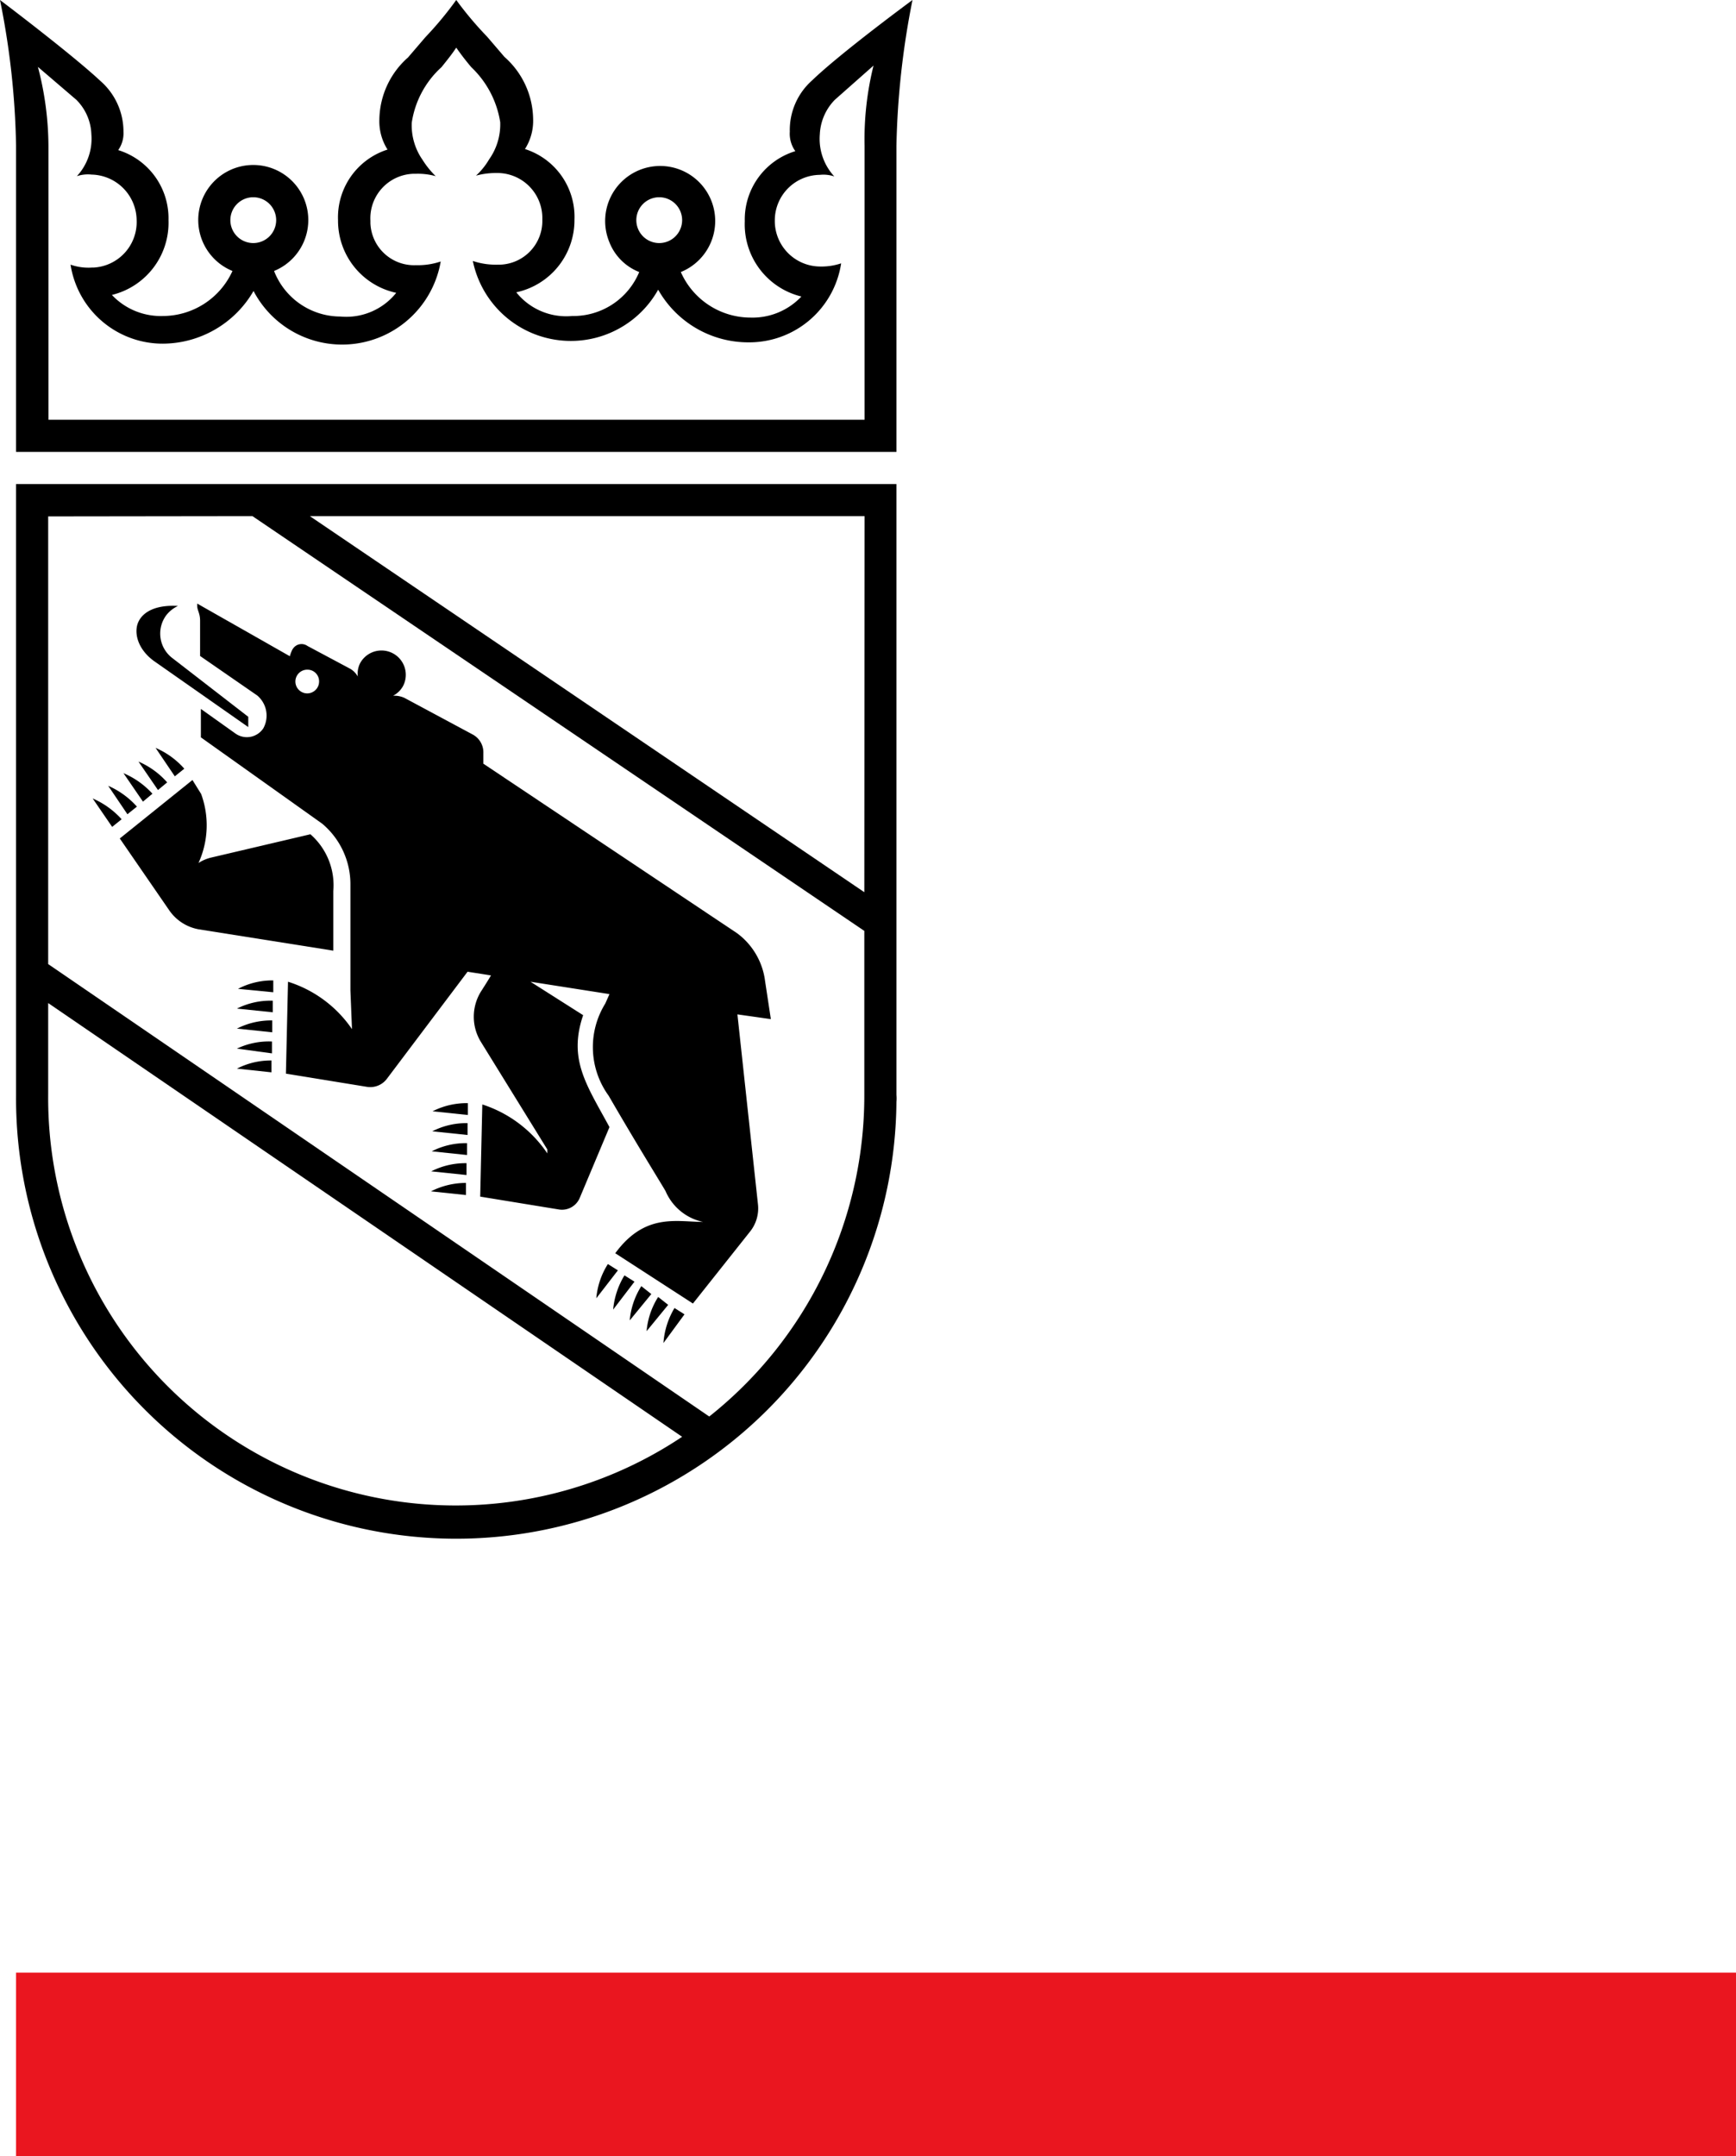 <svg id="Ebene_1" data-name="Ebene 1" xmlns="http://www.w3.org/2000/svg" viewBox="0 0 65.94 81.88">
  <g id="Gruppe_36" data-name="Gruppe 36">
    <rect id="Rechteck_26" data-name="Rechteck 26" x="0.61" y="74.91" width="65.33" height="6.97" fill="#ea161f"/>
    <path id="Pfad_46" data-name="Pfad 46" d="M7.6,24.91l2.17,1.5A1,1,0,0,1,10,27.66a.75.75,0,0,1-1.05.2h0l-1.32-.94V28l4.61,3.28a3,3,0,0,1,1.07,2.33v4l.06,1.47a4.61,4.61,0,0,0-2.43-1.8l-.08,3.49,3.07.5a.79.79,0,0,0,.77-.31l3.06-4.06.89.14s-.11.19-.38.61a1.82,1.82,0,0,0,0,1.92l2.52,4.08v.15a4.73,4.73,0,0,0-2.47-1.86l-.08,3.5,3,.49a.73.73,0,0,0,.78-.44l1.13-2.69c-.88-1.62-1.57-2.57-1-4.25l-2-1.27,3,.47-.16.36a3.14,3.14,0,0,0,.13,3.5c1.07,1.85,2,3.34,2.16,3.62a2,2,0,0,0,1.42,1.17c-1,0-2.2-.35-3.33,1.19l2.95,1.91,2.16-2.72a1.41,1.41,0,0,0,.31-1.05l-.78-7.21,1.27.18-.22-1.45A2.67,2.67,0,0,0,28,35.44L18.36,29v-.4a.77.77,0,0,0-.39-.7l-2.61-1.4a.92.92,0,0,0-.43-.08.9.9,0,0,0,.38-.37.92.92,0,1,0-1.64-.85.91.91,0,0,0-.08.49.78.78,0,0,0-.28-.29l-1.63-.87a.39.39,0,0,0-.55.1.41.41,0,0,0-.05.09,1.18,1.18,0,0,0-.07.2l-3.52-2V23c0,.18.11.28.11.57v1.35Zm4.08.52a.44.44,0,0,1,.44.44.45.45,0,1,1-.45-.44Z"/>
    <path id="Pfad_47" data-name="Pfad 47" d="M5.86,25.11l3.57,2.5v-.39L6.56,25a1.17,1.17,0,0,1-.25-1.63,1.22,1.22,0,0,1,.45-.36c-.85-.05-1.34.23-1.51.62S5.22,24.65,5.86,25.11Z"/>
    <path id="Pfad_48" data-name="Pfad 48" d="M12.66,33.84a2.57,2.57,0,0,0-.87-2.16L8,32.57a1.57,1.57,0,0,0-.46.2,3.45,3.45,0,0,0,.1-2.62l-.33-.53L4.55,31.84l1.88,2.73a1.73,1.73,0,0,0,1.12.72l5.11.81Z"/>
    <path id="Pfad_49" data-name="Pfad 49" d="M4.62,31.11a3.19,3.19,0,0,0-1.1-.79l.74,1.08Z"/>
    <path id="Pfad_50" data-name="Pfad 50" d="M5.2,30.63a3.15,3.15,0,0,0-1.09-.79l.73,1.08Z"/>
    <path id="Pfad_51" data-name="Pfad 51" d="M5.79,30.14a3.16,3.16,0,0,0-1.1-.78l.74,1.08Z"/>
    <path id="Pfad_52" data-name="Pfad 52" d="M6,30l.35-.29a3.06,3.06,0,0,0-1.09-.79Z"/>
    <path id="Pfad_53" data-name="Pfad 53" d="M7,29.19a3.06,3.06,0,0,0-1.09-.79l.73,1.08Z"/>
    <path id="Pfad_54" data-name="Pfad 54" d="M10.38,37.68v-.45a2.82,2.82,0,0,0-1.34.32Z"/>
    <path id="Pfad_55" data-name="Pfad 55" d="M10.36,38.44V38A2.84,2.84,0,0,0,9,38.3Z"/>
    <path id="Pfad_56" data-name="Pfad 56" d="M10.34,39.2v-.45A2.86,2.86,0,0,0,9,39.06Z"/>
    <path id="Pfad_57" data-name="Pfad 57" d="M10.33,40v-.45A2.81,2.81,0,0,0,9,39.82Z"/>
    <path id="Pfad_58" data-name="Pfad 58" d="M10.31,40.72v-.45A2.81,2.81,0,0,0,9,40.58Z"/>
    <path id="Pfad_59" data-name="Pfad 59" d="M17.77,42.34v-.45a2.86,2.86,0,0,0-1.34.31Z"/>
    <path id="Pfad_60" data-name="Pfad 60" d="M17.76,43.1v-.45a2.81,2.81,0,0,0-1.34.31Z"/>
    <path id="Pfad_61" data-name="Pfad 61" d="M17.74,43.86v-.45a2.81,2.81,0,0,0-1.34.31Z"/>
    <path id="Pfad_62" data-name="Pfad 62" d="M17.72,44.62v-.45a2.86,2.86,0,0,0-1.34.31Z"/>
    <path id="Pfad_63" data-name="Pfad 63" d="M17.7,45.38v-.46a2.93,2.93,0,0,0-1.33.32Z"/>
    <path id="Pfad_64" data-name="Pfad 64" d="M23.09,48a2.88,2.88,0,0,0-.44,1.3l.82-1.06Z"/>
    <path id="Pfad_65" data-name="Pfad 65" d="M23.72,48.43a3,3,0,0,0-.43,1.3l.81-1.06Z"/>
    <path id="Pfad_66" data-name="Pfad 66" d="M24.36,48.84a2.88,2.88,0,0,0-.44,1.3l.82-1Z"/>
    <path id="Pfad_67" data-name="Pfad 67" d="M25,49.25a2.88,2.88,0,0,0-.44,1.3l.82-1Z"/>
    <path id="Pfad_68" data-name="Pfad 68" d="M25.2,51,26,49.91l-.38-.24A3,3,0,0,0,25.2,51Z"/>
    <path id="Pfad_69" data-name="Pfad 69" d="M.61,41.58a16.72,16.72,0,0,0,33.44.26,1.13,1.13,0,0,0,0-.26V18.38H.61Zm1.22,0V38.09L25.91,54.56a15.48,15.48,0,0,1-24.08-13Zm31-7.7L11.77,19.6H32.84ZM9.59,19.6,32.83,35.35v6.23a15.55,15.55,0,0,1-5.89,12.21L1.83,36.61v-17Z"/>
    <path id="Pfad_70" data-name="Pfad 70" d="M30.85,3.05A2.52,2.52,0,0,0,30,5a1.13,1.13,0,0,0,.21.74,2.71,2.71,0,0,0-1.92,2.66,2.82,2.82,0,0,0,2.15,2.86,2.55,2.55,0,0,1-1.93.8,2.9,2.9,0,0,1-2.65-1.73,2.09,2.09,0,1,0-2.72-1.15,2,2,0,0,0,1.14,1.15A2.71,2.71,0,0,1,21.73,12a2.43,2.43,0,0,1-2.12-.9,2.8,2.8,0,0,0,2.21-2.76,2.7,2.7,0,0,0-1.88-2.68,2,2,0,0,0,.31-1.15,3.2,3.2,0,0,0-1.09-2.35l-.66-.77A13.26,13.26,0,0,1,17.33,0a13.26,13.26,0,0,1-1.17,1.41l-.66.77a3.2,3.2,0,0,0-1.09,2.35,2,2,0,0,0,.31,1.15,2.7,2.7,0,0,0-1.88,2.68,2.8,2.8,0,0,0,2.21,2.76,2.43,2.43,0,0,1-2.12.9,2.71,2.71,0,0,1-2.52-1.73,2.09,2.09,0,1,0-1.58,0A2.91,2.91,0,0,1,6.18,12a2.55,2.55,0,0,1-1.93-.8A2.82,2.82,0,0,0,6.4,8.36,2.71,2.71,0,0,0,4.49,5.7,1.11,1.11,0,0,0,4.69,5a2.55,2.55,0,0,0-.87-1.92C2.72,2.05,0,0,0,0A30.3,30.3,0,0,1,.61,5.53V17.16H34.05V5.53A31.21,31.21,0,0,1,34.66,0S31.94,2,30.85,3.05ZM24.17,8.36a.87.87,0,1,1,.87.87h0A.87.87,0,0,1,24.17,8.36Zm-15.42,0a.87.87,0,1,1,.87.87A.87.87,0,0,1,8.75,8.36ZM32.84,5.54v10.4h-31V5.54a12,12,0,0,0-.4-3L2.9,3.79a1.94,1.94,0,0,1,.57,1.3,2.09,2.09,0,0,1-.55,1.6,1.33,1.33,0,0,1,.56-.06A1.75,1.75,0,0,1,5.19,8.36a1.73,1.73,0,0,1-1.63,1.8H3.5a2.06,2.06,0,0,1-.82-.11,3.54,3.54,0,0,0,3.51,3,4,4,0,0,0,3.44-2,3.8,3.8,0,0,0,7.11-1.12,2.72,2.72,0,0,1-.94.14,1.66,1.66,0,0,1-1.73-1.59v-.1a1.69,1.69,0,0,1,1.61-1.78h.1a2.5,2.5,0,0,1,.77.09,3.31,3.31,0,0,1-.5-.62,2.29,2.29,0,0,1-.41-1.41,3.55,3.55,0,0,1,1.13-2.11c.25-.31.4-.5.56-.74h0c.17.24.31.43.57.74A3.66,3.66,0,0,1,19,4.64a2.3,2.3,0,0,1-.42,1.41,2.67,2.67,0,0,1-.5.62,2.86,2.86,0,0,1,.77-.1A1.71,1.71,0,0,1,20.6,8.26v.1A1.66,1.66,0,0,1,19,10.05h-.1a2.72,2.72,0,0,1-.94-.14A3.8,3.8,0,0,0,25,11a3.93,3.93,0,0,0,3.44,2,3.53,3.53,0,0,0,3.51-3,2.35,2.35,0,0,1-.83.12,1.73,1.73,0,0,1-1.69-1.75V8.37a1.73,1.73,0,0,1,1.71-1.73,1.3,1.3,0,0,1,.55.06,2.1,2.1,0,0,1-.55-1.6,2,2,0,0,1,.57-1.31l1.47-1.3A11.6,11.6,0,0,0,32.84,5.54Z"/>
  </g>
</svg>

